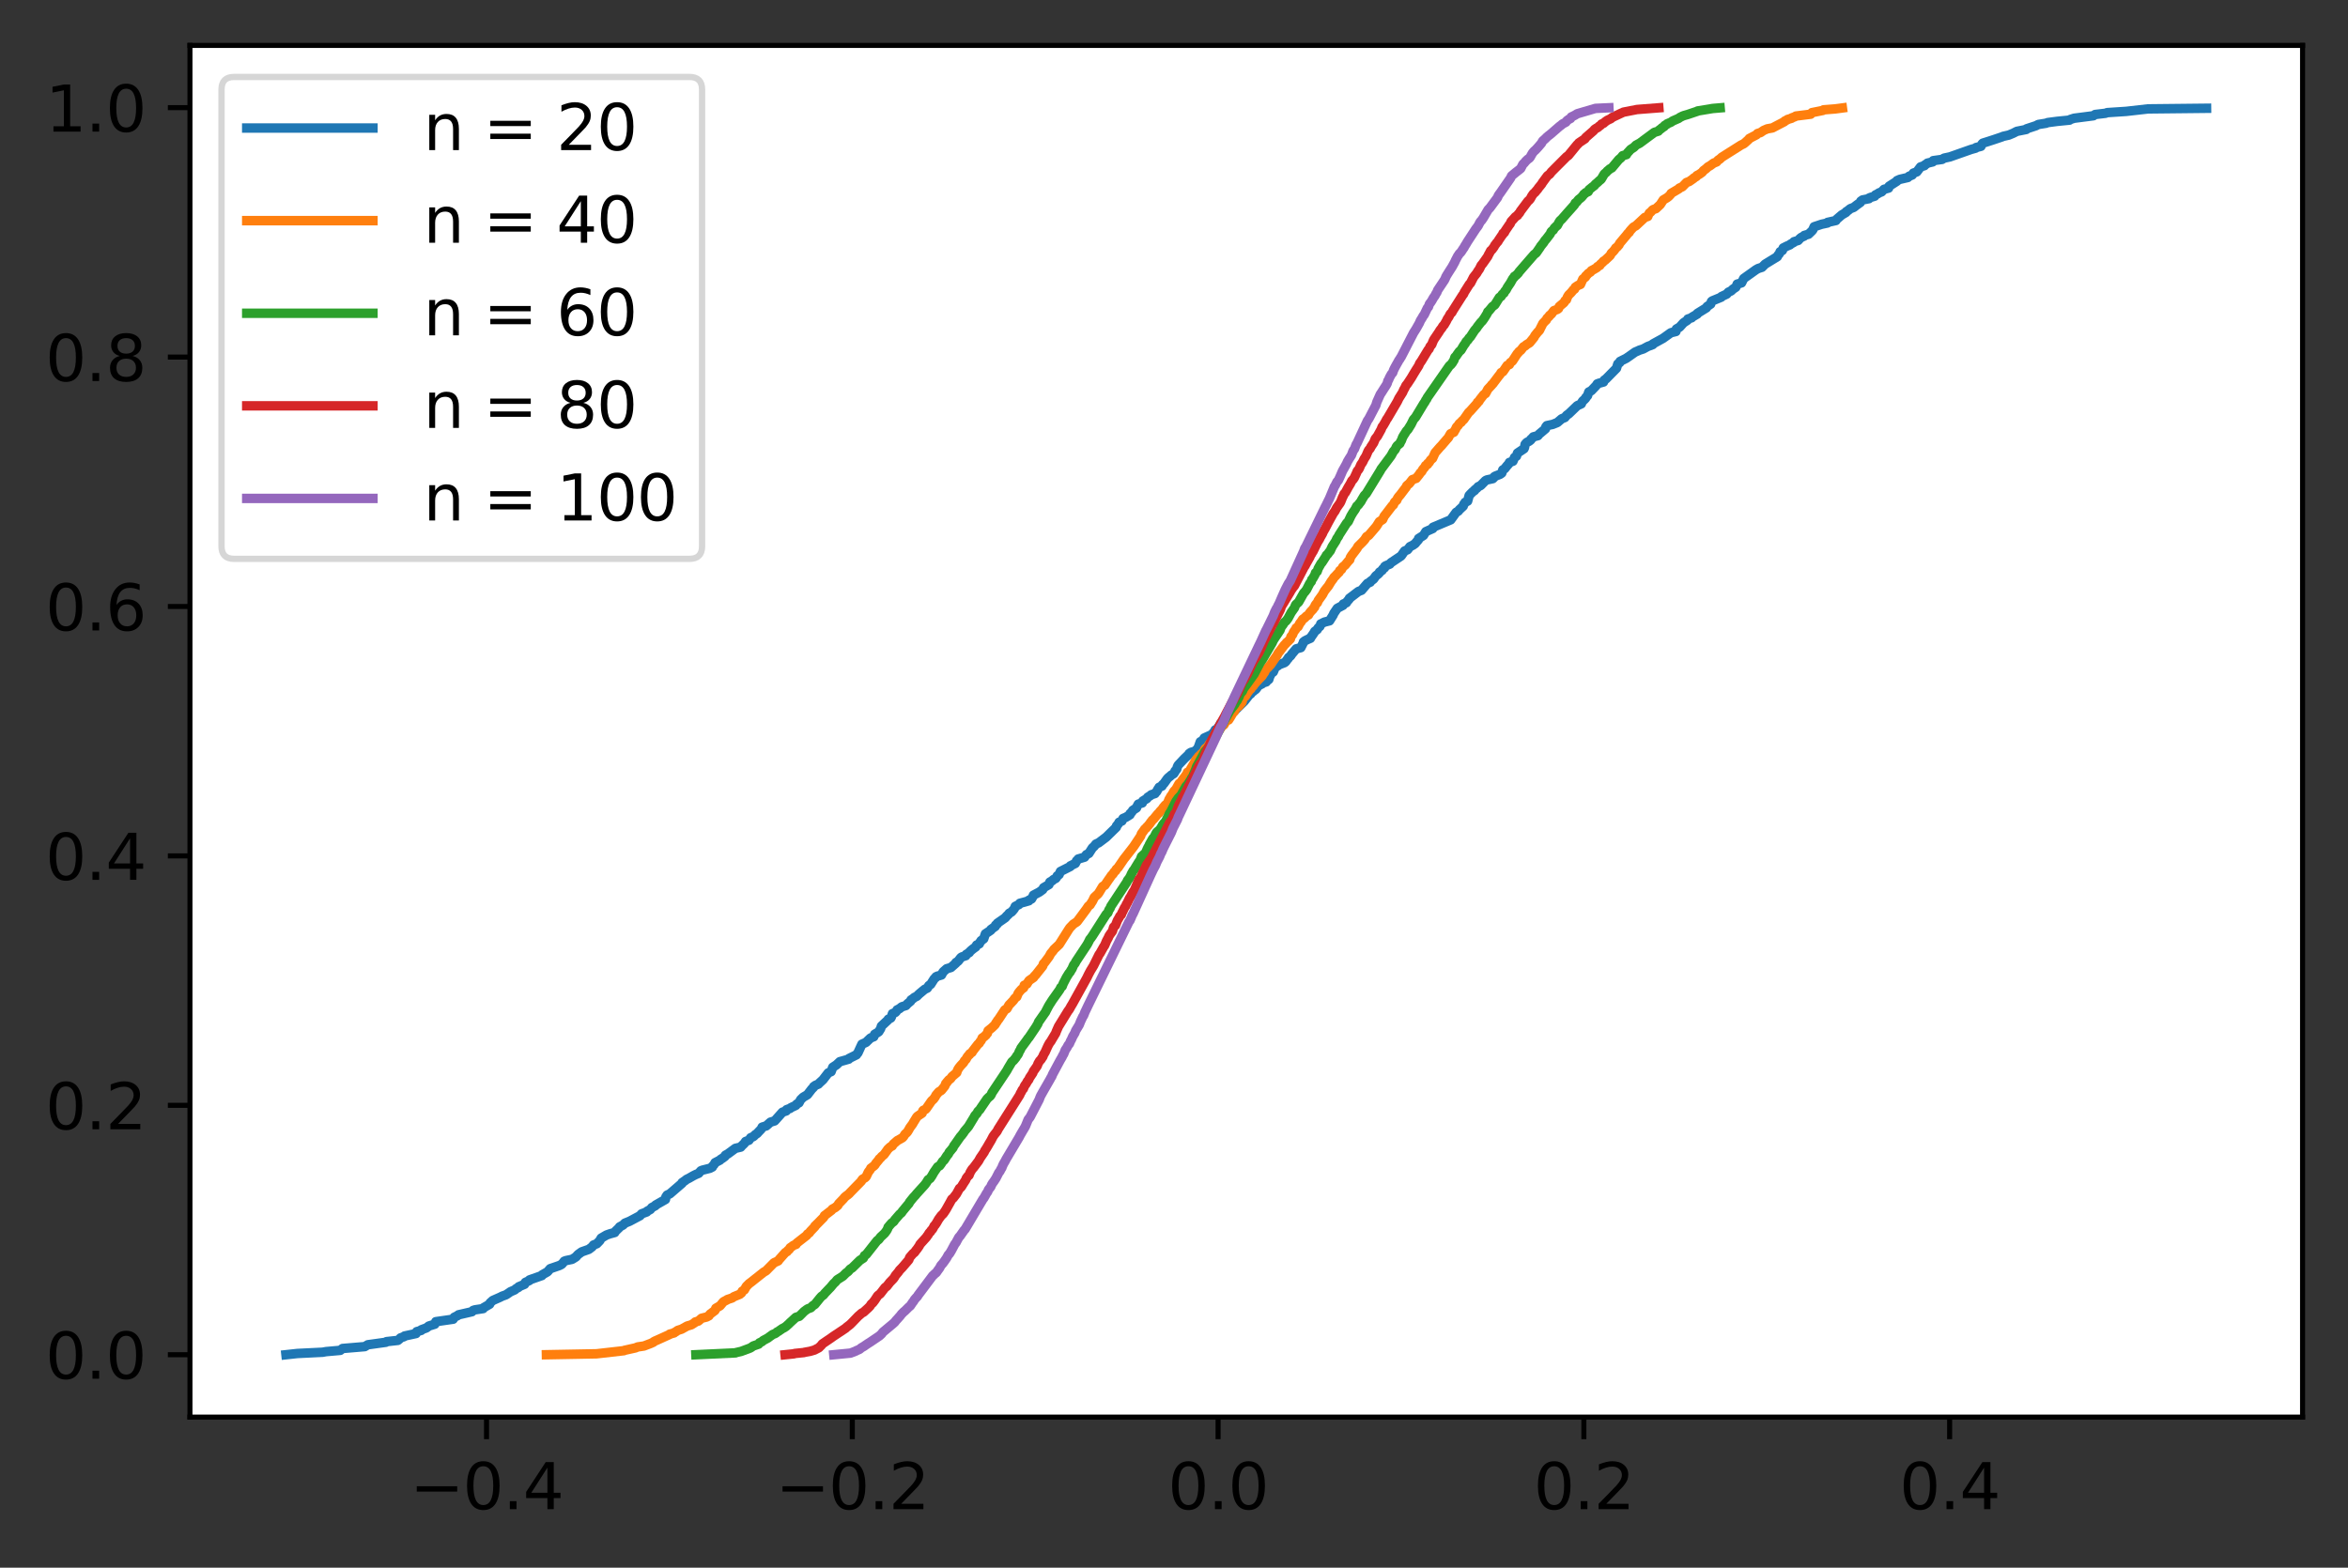 <?xml version="1.0" encoding="utf-8" standalone="no"?>
<!DOCTYPE svg PUBLIC "-//W3C//DTD SVG 1.1//EN"
  "http://www.w3.org/Graphics/SVG/1.1/DTD/svg11.dtd">
<svg xmlns:xlink="http://www.w3.org/1999/xlink" width="372.103pt" height="248.518pt" viewBox="0 0 372.103 248.518" xmlns="http://www.w3.org/2000/svg" version="1.1">
 <rect x="0" y="0" width="372.103" height="248.518" fill="#333333" stroke="none"/>
 <defs>
  <style type="text/css">*{stroke-linejoin: round; stroke-linecap: butt}</style>
 </defs>
 <g id="figure_1">
  <g id="patch_1">
   <path d="M 0 248.518 
L 372.103 248.518 
L 372.103 0 
L 0 0 
L 0 248.518 
z
" style="fill: none"/>
  </g>
  <g id="axes_1">
   <g id="patch_2">
    <path d="M 30.103 224.64 
L 364.903 224.64 
L 364.903 7.2 
L 30.103 7.2 
z
" style="fill: #ffffff"/>
   </g>
   <g id="matplotlib.axis_1">
    <g id="xtick_1">
     <g id="line2d_1">
      <defs>
       <path id="m8b990cc818" d="M 0 0 
L 0 3.5 
" style="stroke: #000000; stroke-width: 0.8"/>
      </defs>
      <g>
       <use xlink:href="#m8b990cc818" x="77.104" y="224.64" style="stroke: #000000; stroke-width: 0.8"/>
      </g>
     </g>
     <g id="text_1">
      <!-- −0.4 -->
      <g transform="translate(64.962 239.238)scale(0.1 -0.1)">
       <defs>
        <path id="DejaVuSans-2212" d="M 678 2272 
L 4684 2272 
L 4684 1741 
L 678 1741 
L 678 2272 
z
" transform="scale(0.016)"/>
        <path id="DejaVuSans-30" d="M 2034 4250 
Q 1547 4250 1301 3770 
Q 1056 3291 1056 2328 
Q 1056 1369 1301 889 
Q 1547 409 2034 409 
Q 2525 409 2770 889 
Q 3016 1369 3016 2328 
Q 3016 3291 2770 3770 
Q 2525 4250 2034 4250 
z
M 2034 4750 
Q 2819 4750 3233 4129 
Q 3647 3509 3647 2328 
Q 3647 1150 3233 529 
Q 2819 -91 2034 -91 
Q 1250 -91 836 529 
Q 422 1150 422 2328 
Q 422 3509 836 4129 
Q 1250 4750 2034 4750 
z
" transform="scale(0.016)"/>
        <path id="DejaVuSans-2e" d="M 684 794 
L 1344 794 
L 1344 0 
L 684 0 
L 684 794 
z
" transform="scale(0.016)"/>
        <path id="DejaVuSans-34" d="M 2419 4116 
L 825 1625 
L 2419 1625 
L 2419 4116 
z
M 2253 4666 
L 3047 4666 
L 3047 1625 
L 3713 1625 
L 3713 1100 
L 3047 1100 
L 3047 0 
L 2419 0 
L 2419 1100 
L 313 1100 
L 313 1709 
L 2253 4666 
z
" transform="scale(0.016)"/>
       </defs>
       <use xlink:href="#DejaVuSans-2212"/>
       <use xlink:href="#DejaVuSans-30" x="83.789"/>
       <use xlink:href="#DejaVuSans-2e" x="147.412"/>
       <use xlink:href="#DejaVuSans-34" x="179.199"/>
      </g>
     </g>
    </g>
    <g id="xtick_2">
     <g id="line2d_2">
      <g>
       <use xlink:href="#m8b990cc818" x="135.07" y="224.64" style="stroke: #000000; stroke-width: 0.8"/>
      </g>
     </g>
     <g id="text_2">
      <!-- −0.2 -->
      <g transform="translate(122.929 239.238)scale(0.1 -0.1)">
       <defs>
        <path id="DejaVuSans-32" d="M 1228 531 
L 3431 531 
L 3431 0 
L 469 0 
L 469 531 
Q 828 903 1448 1529 
Q 2069 2156 2228 2338 
Q 2531 2678 2651 2914 
Q 2772 3150 2772 3378 
Q 2772 3750 2511 3984 
Q 2250 4219 1831 4219 
Q 1534 4219 1204 4116 
Q 875 4013 500 3803 
L 500 4441 
Q 881 4594 1212 4672 
Q 1544 4750 1819 4750 
Q 2544 4750 2975 4387 
Q 3406 4025 3406 3419 
Q 3406 3131 3298 2873 
Q 3191 2616 2906 2266 
Q 2828 2175 2409 1742 
Q 1991 1309 1228 531 
z
" transform="scale(0.016)"/>
       </defs>
       <use xlink:href="#DejaVuSans-2212"/>
       <use xlink:href="#DejaVuSans-30" x="83.789"/>
       <use xlink:href="#DejaVuSans-2e" x="147.412"/>
       <use xlink:href="#DejaVuSans-32" x="179.199"/>
      </g>
     </g>
    </g>
    <g id="xtick_3">
     <g id="line2d_3">
      <g>
       <use xlink:href="#m8b990cc818" x="193.037" y="224.64" style="stroke: #000000; stroke-width: 0.8"/>
      </g>
     </g>
     <g id="text_3">
      <!-- 0.0 -->
      <g transform="translate(185.085 239.238)scale(0.1 -0.1)">
       <use xlink:href="#DejaVuSans-30"/>
       <use xlink:href="#DejaVuSans-2e" x="63.623"/>
       <use xlink:href="#DejaVuSans-30" x="95.41"/>
      </g>
     </g>
    </g>
    <g id="xtick_4">
     <g id="line2d_4">
      <g>
       <use xlink:href="#m8b990cc818" x="251.004" y="224.64" style="stroke: #000000; stroke-width: 0.8"/>
      </g>
     </g>
     <g id="text_4">
      <!-- 0.2 -->
      <g transform="translate(243.052 239.238)scale(0.1 -0.1)">
       <use xlink:href="#DejaVuSans-30"/>
       <use xlink:href="#DejaVuSans-2e" x="63.623"/>
       <use xlink:href="#DejaVuSans-32" x="95.41"/>
      </g>
     </g>
    </g>
    <g id="xtick_5">
     <g id="line2d_5">
      <g>
       <use xlink:href="#m8b990cc818" x="308.97" y="224.64" style="stroke: #000000; stroke-width: 0.8"/>
      </g>
     </g>
     <g id="text_5">
      <!-- 0.4 -->
      <g transform="translate(301.019 239.238)scale(0.1 -0.1)">
       <use xlink:href="#DejaVuSans-30"/>
       <use xlink:href="#DejaVuSans-2e" x="63.623"/>
       <use xlink:href="#DejaVuSans-34" x="95.41"/>
      </g>
     </g>
    </g>
   </g>
   <g id="matplotlib.axis_2">
    <g id="ytick_1">
     <g id="line2d_6">
      <defs>
       <path id="ma136f63106" d="M 0 0 
L -3.5 0 
" style="stroke: #000000; stroke-width: 0.8"/>
      </defs>
      <g>
       <use xlink:href="#ma136f63106" x="30.103" y="214.756" style="stroke: #000000; stroke-width: 0.8"/>
      </g>
     </g>
     <g id="text_6">
      <!-- 0.0 -->
      <g transform="translate(7.2 218.556)scale(0.1 -0.1)">
       <use xlink:href="#DejaVuSans-30"/>
       <use xlink:href="#DejaVuSans-2e" x="63.623"/>
       <use xlink:href="#DejaVuSans-30" x="95.41"/>
      </g>
     </g>
    </g>
    <g id="ytick_2">
     <g id="line2d_7">
      <g>
       <use xlink:href="#ma136f63106" x="30.103" y="175.218" style="stroke: #000000; stroke-width: 0.8"/>
      </g>
     </g>
     <g id="text_7">
      <!-- 0.2 -->
      <g transform="translate(7.2 179.017)scale(0.1 -0.1)">
       <use xlink:href="#DejaVuSans-30"/>
       <use xlink:href="#DejaVuSans-2e" x="63.623"/>
       <use xlink:href="#DejaVuSans-32" x="95.41"/>
      </g>
     </g>
    </g>
    <g id="ytick_3">
     <g id="line2d_8">
      <g>
       <use xlink:href="#ma136f63106" x="30.103" y="135.679" style="stroke: #000000; stroke-width: 0.8"/>
      </g>
     </g>
     <g id="text_8">
      <!-- 0.4 -->
      <g transform="translate(7.2 139.479)scale(0.1 -0.1)">
       <use xlink:href="#DejaVuSans-30"/>
       <use xlink:href="#DejaVuSans-2e" x="63.623"/>
       <use xlink:href="#DejaVuSans-34" x="95.41"/>
      </g>
     </g>
    </g>
    <g id="ytick_4">
     <g id="line2d_9">
      <g>
       <use xlink:href="#ma136f63106" x="30.103" y="96.141" style="stroke: #000000; stroke-width: 0.8"/>
      </g>
     </g>
     <g id="text_9">
      <!-- 0.6 -->
      <g transform="translate(7.2 99.94)scale(0.1 -0.1)">
       <defs>
        <path id="DejaVuSans-36" d="M 2113 2584 
Q 1688 2584 1439 2293 
Q 1191 2003 1191 1497 
Q 1191 994 1439 701 
Q 1688 409 2113 409 
Q 2538 409 2786 701 
Q 3034 994 3034 1497 
Q 3034 2003 2786 2293 
Q 2538 2584 2113 2584 
z
M 3366 4563 
L 3366 3988 
Q 3128 4100 2886 4159 
Q 2644 4219 2406 4219 
Q 1781 4219 1451 3797 
Q 1122 3375 1075 2522 
Q 1259 2794 1537 2939 
Q 1816 3084 2150 3084 
Q 2853 3084 3261 2657 
Q 3669 2231 3669 1497 
Q 3669 778 3244 343 
Q 2819 -91 2113 -91 
Q 1303 -91 875 529 
Q 447 1150 447 2328 
Q 447 3434 972 4092 
Q 1497 4750 2381 4750 
Q 2619 4750 2861 4703 
Q 3103 4656 3366 4563 
z
" transform="scale(0.016)"/>
       </defs>
       <use xlink:href="#DejaVuSans-30"/>
       <use xlink:href="#DejaVuSans-2e" x="63.623"/>
       <use xlink:href="#DejaVuSans-36" x="95.41"/>
      </g>
     </g>
    </g>
    <g id="ytick_5">
     <g id="line2d_10">
      <g>
       <use xlink:href="#ma136f63106" x="30.103" y="56.602" style="stroke: #000000; stroke-width: 0.8"/>
      </g>
     </g>
     <g id="text_10">
      <!-- 0.8 -->
      <g transform="translate(7.2 60.402)scale(0.1 -0.1)">
       <defs>
        <path id="DejaVuSans-38" d="M 2034 2216 
Q 1584 2216 1326 1975 
Q 1069 1734 1069 1313 
Q 1069 891 1326 650 
Q 1584 409 2034 409 
Q 2484 409 2743 651 
Q 3003 894 3003 1313 
Q 3003 1734 2745 1975 
Q 2488 2216 2034 2216 
z
M 1403 2484 
Q 997 2584 770 2862 
Q 544 3141 544 3541 
Q 544 4100 942 4425 
Q 1341 4750 2034 4750 
Q 2731 4750 3128 4425 
Q 3525 4100 3525 3541 
Q 3525 3141 3298 2862 
Q 3072 2584 2669 2484 
Q 3125 2378 3379 2068 
Q 3634 1759 3634 1313 
Q 3634 634 3220 271 
Q 2806 -91 2034 -91 
Q 1263 -91 848 271 
Q 434 634 434 1313 
Q 434 1759 690 2068 
Q 947 2378 1403 2484 
z
M 1172 3481 
Q 1172 3119 1398 2916 
Q 1625 2713 2034 2713 
Q 2441 2713 2670 2916 
Q 2900 3119 2900 3481 
Q 2900 3844 2670 4047 
Q 2441 4250 2034 4250 
Q 1625 4250 1398 4047 
Q 1172 3844 1172 3481 
z
" transform="scale(0.016)"/>
       </defs>
       <use xlink:href="#DejaVuSans-30"/>
       <use xlink:href="#DejaVuSans-2e" x="63.623"/>
       <use xlink:href="#DejaVuSans-38" x="95.41"/>
      </g>
     </g>
    </g>
    <g id="ytick_6">
     <g id="line2d_11">
      <g>
       <use xlink:href="#ma136f63106" x="30.103" y="17.064" style="stroke: #000000; stroke-width: 0.8"/>
      </g>
     </g>
     <g id="text_11">
      <!-- 1.0 -->
      <g transform="translate(7.2 20.863)scale(0.1 -0.1)">
       <defs>
        <path id="DejaVuSans-31" d="M 794 531 
L 1825 531 
L 1825 4091 
L 703 3866 
L 703 4441 
L 1819 4666 
L 2450 4666 
L 2450 531 
L 3481 531 
L 3481 0 
L 794 0 
L 794 531 
z
" transform="scale(0.016)"/>
       </defs>
       <use xlink:href="#DejaVuSans-31"/>
       <use xlink:href="#DejaVuSans-2e" x="63.623"/>
       <use xlink:href="#DejaVuSans-30" x="95.41"/>
      </g>
     </g>
    </g>
   </g>
   <g id="line2d_12">
    <path d="M 45.321 214.756 
L 47.12 214.559 
L 51.126 214.361 
L 51.671 214.262 
L 53.922 214.064 
L 54.284 213.768 
L 57.809 213.471 
L 58.295 213.175 
L 61.158 212.779 
L 61.246 212.681 
L 63.046 212.483 
L 63.294 212.285 
L 63.47 212.088 
L 64.04 211.89 
L 64.107 211.791 
L 65.935 211.396 
L 66.038 211.099 
L 66.751 210.901 
L 66.762 210.803 
L 67.569 210.506 
L 67.841 210.308 
L 67.955 210.209 
L 68.909 209.913 
L 69.064 209.518 
L 71.817 209.122 
L 71.973 208.826 
L 72.568 208.529 
L 72.657 208.43 
L 74.8 207.936 
L 74.964 207.738 
L 75.272 207.639 
L 76.569 207.442 
L 76.57 207.343 
L 77.596 206.75 
L 77.656 206.552 
L 78.091 206.157 
L 79.21 205.663 
L 79.604 205.465 
L 80.166 205.267 
L 80.616 204.971 
L 80.893 204.773 
L 81.58 204.476 
L 81.789 204.279 
L 82.172 204.081 
L 82.202 203.982 
L 83.132 203.587 
L 83.259 203.29 
L 83.897 202.994 
L 83.916 202.895 
L 85.884 202.203 
L 85.9 202.104 
L 86.767 201.61 
L 87.192 201.116 
L 88.632 200.621 
L 89.021 200.424 
L 89.274 200.127 
L 89.425 199.929 
L 89.701 199.831 
L 90.663 199.633 
L 91.295 199.238 
L 91.447 199.04 
L 91.645 198.842 
L 92.192 198.447 
L 93.314 198.051 
L 93.837 197.656 
L 94.064 197.359 
L 94.576 197.162 
L 95.055 196.667 
L 95.274 196.272 
L 96.12 195.778 
L 96.684 195.58 
L 97.422 195.382 
L 97.533 195.185 
L 98.149 194.592 
L 98.188 194.493 
L 98.736 194.196 
L 99.03 193.9 
L 99.764 193.603 
L 101.436 192.714 
L 101.59 192.516 
L 101.689 192.417 
L 102.497 192.121 
L 102.528 192.022 
L 103.071 191.725 
L 103.295 191.429 
L 103.86 191.132 
L 103.897 191.033 
L 105.458 190.144 
L 105.526 189.748 
L 105.72 189.452 
L 106.147 189.254 
L 108.093 187.574 
L 108.101 187.475 
L 108.677 187.079 
L 108.764 186.981 
L 109.175 186.783 
L 109.865 186.387 
L 110.26 186.19 
L 110.732 185.992 
L 110.981 185.696 
L 111.071 185.597 
L 111.315 185.498 
L 112.501 185.201 
L 112.888 185.004 
L 112.889 184.905 
L 113.167 184.608 
L 113.321 184.312 
L 114.085 183.916 
L 114.159 183.817 
L 114.475 183.62 
L 114.881 183.323 
L 114.966 183.126 
L 115.334 182.928 
L 116.543 182.038 
L 117.388 181.841 
L 117.554 181.643 
L 117.967 181.247 
L 118.161 180.951 
L 118.693 180.753 
L 118.964 180.358 
L 119.416 180.16 
L 119.703 179.864 
L 120.004 179.666 
L 120.173 179.468 
L 120.647 178.974 
L 120.784 178.677 
L 121.43 178.48 
L 122.102 177.887 
L 122.762 177.689 
L 122.947 177.491 
L 124.005 176.305 
L 124.598 176.107 
L 124.651 175.91 
L 125.204 175.712 
L 125.299 175.613 
L 126.131 175.218 
L 126.266 175.02 
L 126.621 174.822 
L 126.878 174.328 
L 127.288 173.933 
L 127.959 173.537 
L 128.64 172.648 
L 128.94 172.351 
L 128.948 172.252 
L 129.223 172.055 
L 129.694 171.857 
L 129.881 171.659 
L 130.419 171.165 
L 131.257 170.078 
L 131.713 169.88 
L 131.974 169.188 
L 132.574 168.793 
L 133.093 168.299 
L 134.505 167.903 
L 134.532 167.804 
L 135.729 167.211 
L 135.776 167.112 
L 135.956 166.915 
L 136.409 165.926 
L 136.595 165.531 
L 137.259 165.234 
L 137.446 165.037 
L 137.966 164.542 
L 138.471 164.345 
L 138.619 163.949 
L 138.962 163.752 
L 139.26 163.554 
L 139.564 163.06 
L 139.684 162.664 
L 140.744 161.676 
L 140.77 161.577 
L 141.176 161.379 
L 141.277 161.182 
L 141.432 160.687 
L 141.896 160.49 
L 142.086 160.292 
L 142.165 160.094 
L 142.55 159.897 
L 142.919 159.6 
L 143.564 159.402 
L 143.827 159.106 
L 144.309 158.711 
L 144.378 158.513 
L 144.676 158.315 
L 144.907 158.117 
L 145.314 157.92 
L 145.495 157.722 
L 145.712 157.524 
L 146.541 156.832 
L 146.961 156.635 
L 147.201 156.239 
L 147.492 156.042 
L 148.058 155.152 
L 148.293 154.954 
L 148.322 154.856 
L 148.509 154.757 
L 149.2 154.559 
L 149.464 154.065 
L 150.022 153.571 
L 150.701 153.373 
L 151.485 152.681 
L 151.496 152.582 
L 151.827 152.384 
L 152.282 151.791 
L 152.454 151.692 
L 153.06 151.495 
L 153.122 151.297 
L 153.617 151.001 
L 153.653 150.902 
L 153.967 150.605 
L 154.344 150.309 
L 154.633 150.111 
L 154.773 149.814 
L 155.204 149.617 
L 155.265 149.419 
L 155.444 149.221 
L 155.471 149.122 
L 155.894 148.826 
L 156.161 148.035 
L 156.756 147.64 
L 157.037 147.442 
L 157.042 147.343 
L 157.734 146.849 
L 157.783 146.651 
L 158.057 146.454 
L 158.059 146.355 
L 159.336 145.465 
L 159.48 145.267 
L 159.891 144.872 
L 159.933 144.773 
L 160.299 144.576 
L 160.644 144.18 
L 160.783 143.982 
L 160.892 143.686 
L 161.484 143.389 
L 161.625 143.192 
L 162.376 142.994 
L 163.052 142.796 
L 163.065 142.697 
L 163.475 142.5 
L 163.753 142.006 
L 163.779 141.907 
L 164.713 141.412 
L 165.249 141.017 
L 165.385 140.721 
L 166.232 140.226 
L 166.376 139.831 
L 166.739 139.633 
L 166.941 139.436 
L 167.319 139.238 
L 167.465 139.04 
L 167.55 138.842 
L 167.84 138.645 
L 168.053 138.151 
L 169.617 137.36 
L 169.624 137.261 
L 170.422 136.866 
L 170.563 136.569 
L 170.601 136.47 
L 170.816 136.272 
L 170.872 136.174 
L 171.883 135.877 
L 172.168 135.482 
L 172.56 135.284 
L 173.129 134.394 
L 173.364 134.197 
L 173.682 133.801 
L 174.115 133.604 
L 175.294 132.714 
L 176.911 131.132 
L 176.94 130.935 
L 177.199 130.638 
L 177.354 130.342 
L 177.801 130.144 
L 177.977 129.749 
L 178.44 129.551 
L 179.076 129.156 
L 179.103 128.958 
L 179.346 128.76 
L 179.512 128.464 
L 180.113 128.068 
L 180.182 127.871 
L 180.392 127.475 
L 181.028 127.277 
L 181.115 126.981 
L 181.76 126.586 
L 181.879 126.388 
L 182.351 126.091 
L 182.438 125.992 
L 183.043 125.795 
L 183.085 125.696 
L 183.297 125.498 
L 183.504 125.103 
L 183.648 124.905 
L 183.693 124.806 
L 184.148 124.609 
L 184.213 124.411 
L 184.445 124.213 
L 185.008 123.422 
L 185.212 123.225 
L 185.477 123.027 
L 185.551 122.928 
L 186.013 122.632 
L 186.208 122.335 
L 186.21 122.236 
L 186.485 121.94 
L 186.559 121.643 
L 186.682 121.347 
L 186.852 121.149 
L 187.694 120.259 
L 188.427 119.567 
L 188.442 119.469 
L 188.721 119.271 
L 189.467 119.073 
L 189.472 118.974 
L 189.728 118.777 
L 189.944 118.381 
L 190.219 117.591 
L 190.616 117.393 
L 190.831 116.997 
L 192.139 116.404 
L 192.226 116.207 
L 192.513 115.91 
L 192.575 115.712 
L 192.966 115.515 
L 193.117 115.218 
L 193.353 114.922 
L 193.407 114.724 
L 193.65 114.526 
L 193.769 114.329 
L 194.051 114.131 
L 194.056 114.032 
L 194.417 113.834 
L 194.441 113.735 
L 194.733 113.538 
L 194.972 113.142 
L 195.303 112.945 
L 195.68 112.648 
L 197.184 111.165 
L 197.958 110.177 
L 198.224 109.979 
L 198.281 109.782 
L 198.635 109.584 
L 198.697 109.485 
L 199.009 109.287 
L 199.445 108.694 
L 200.022 108.398 
L 200.022 108.299 
L 200.666 108.101 
L 200.699 108.002 
L 201.08 107.706 
L 201.19 107.31 
L 201.489 106.717 
L 201.786 106.52 
L 202.034 105.927 
L 202.15 105.729 
L 202.534 105.531 
L 202.546 105.432 
L 203.585 105.037 
L 203.807 104.839 
L 203.922 104.642 
L 204.182 104.345 
L 204.191 104.246 
L 204.556 103.95 
L 204.666 103.752 
L 205.412 102.862 
L 206.153 102.665 
L 206.554 101.874 
L 206.558 101.775 
L 206.813 101.577 
L 207.205 101.38 
L 207.671 101.182 
L 207.675 101.083 
L 207.847 100.885 
L 208.254 100.292 
L 208.355 100.095 
L 208.756 99.798 
L 208.861 99.6 
L 208.928 99.502 
L 209.171 99.304 
L 209.303 99.007 
L 209.303 98.909 
L 209.907 98.612 
L 210.7 98.414 
L 211.258 97.525 
L 211.387 97.228 
L 211.723 96.734 
L 211.86 96.536 
L 211.924 96.437 
L 212.845 95.943 
L 212.888 95.745 
L 213.371 95.548 
L 213.485 95.35 
L 213.83 94.955 
L 213.843 94.856 
L 214.493 94.362 
L 215.267 93.769 
L 215.769 93.571 
L 216.705 92.484 
L 217.156 92.286 
L 217.156 92.187 
L 217.684 91.792 
L 218.032 91.297 
L 218.414 91.001 
L 218.605 90.803 
L 218.612 90.704 
L 219.04 90.408 
L 219.13 90.21 
L 219.419 90.012 
L 219.437 89.815 
L 219.557 89.716 
L 220.264 89.419 
L 220.406 89.222 
L 222.042 88.134 
L 222.594 87.344 
L 223.067 87.146 
L 223.452 86.652 
L 223.855 86.454 
L 224.292 86.157 
L 224.433 85.96 
L 224.787 85.564 
L 224.815 85.367 
L 225.592 84.872 
L 225.957 84.279 
L 226.614 83.983 
L 227.063 83.785 
L 227.091 83.587 
L 229.907 82.401 
L 230.767 81.215 
L 231.11 81.017 
L 231.257 80.82 
L 231.89 80.227 
L 231.978 79.93 
L 232.162 79.732 
L 232.181 79.634 
L 232.586 79.436 
L 232.826 78.546 
L 233.001 78.349 
L 233.395 77.953 
L 233.688 77.755 
L 233.715 77.657 
L 234.083 77.36 
L 234.244 77.162 
L 234.65 76.965 
L 235.43 76.174 
L 235.659 76.075 
L 236.574 75.877 
L 236.777 75.68 
L 236.802 75.581 
L 236.958 75.482 
L 237.73 75.185 
L 238 74.988 
L 238.153 74.494 
L 238.464 74.296 
L 238.771 73.9 
L 239.205 73.406 
L 239.206 73.307 
L 239.77 73.11 
L 240.018 72.517 
L 240.318 72.319 
L 240.485 71.825 
L 241.517 71.133 
L 241.602 70.935 
L 241.691 70.441 
L 241.945 70.144 
L 242.327 69.947 
L 242.577 69.749 
L 242.6 69.65 
L 242.831 69.452 
L 242.99 69.255 
L 243.733 69.057 
L 243.875 68.859 
L 244.926 67.97 
L 244.979 67.673 
L 245.135 67.475 
L 246.059 67.278 
L 246.799 66.981 
L 247.491 66.388 
L 247.988 66.19 
L 248.233 65.894 
L 248.332 65.795 
L 248.616 65.597 
L 248.926 65.301 
L 249.954 64.312 
L 250.602 64.016 
L 250.682 63.818 
L 250.776 63.62 
L 251.1 63.324 
L 251.289 63.126 
L 251.309 63.027 
L 251.584 62.731 
L 251.786 62.138 
L 252.178 61.94 
L 252.932 61.149 
L 253.082 60.952 
L 253.128 60.853 
L 253.396 60.754 
L 254.123 60.556 
L 254.241 60.26 
L 254.519 60.062 
L 256.173 58.382 
L 256.387 57.69 
L 256.681 57.492 
L 256.739 57.294 
L 257.723 56.8 
L 258.292 56.405 
L 259.131 55.812 
L 259.593 55.614 
L 259.796 55.515 
L 260.41 55.317 
L 261.135 54.922 
L 261.925 54.625 
L 261.933 54.527 
L 263.551 53.637 
L 264.793 52.747 
L 265.595 52.55 
L 265.668 52.154 
L 266.179 51.858 
L 266.806 51.166 
L 267.411 50.77 
L 267.487 50.573 
L 268.09 50.375 
L 268.147 50.276 
L 268.984 49.782 
L 268.992 49.683 
L 270.43 48.794 
L 270.532 48.596 
L 271.107 48.2 
L 271.222 47.805 
L 271.332 47.706 
L 272.773 47.113 
L 272.811 47.014 
L 273.646 46.619 
L 273.896 46.322 
L 274.329 46.125 
L 274.642 45.828 
L 275.085 45.532 
L 275.274 45.136 
L 275.301 45.037 
L 275.993 44.84 
L 276.338 44.148 
L 276.754 43.851 
L 278.275 42.764 
L 278.628 42.566 
L 279.237 42.369 
L 279.727 41.874 
L 281.664 40.688 
L 281.748 40.49 
L 282.001 40.194 
L 282.111 39.897 
L 282.47 39.7 
L 282.603 39.304 
L 283.191 39.008 
L 283.671 38.81 
L 283.746 38.711 
L 284.281 38.415 
L 284.303 38.316 
L 284.97 38.118 
L 285.234 37.822 
L 285.472 37.624 
L 285.922 37.426 
L 285.933 37.327 
L 286.605 37.13 
L 287.122 36.635 
L 287.29 36.438 
L 287.498 35.944 
L 288.69 35.548 
L 289.611 35.35 
L 289.628 35.252 
L 290.955 34.955 
L 291.077 34.757 
L 291.883 34.065 
L 292.555 33.67 
L 292.568 33.571 
L 292.876 33.373 
L 293.237 33.077 
L 293.766 32.879 
L 294.273 32.484 
L 294.827 32.088 
L 294.893 31.891 
L 295.172 31.693 
L 296.189 31.495 
L 296.199 31.397 
L 296.435 31.298 
L 297.098 31.1 
L 297.208 30.902 
L 297.608 30.705 
L 297.713 30.606 
L 298.199 30.408 
L 298.571 30.013 
L 299.3 29.815 
L 299.379 29.518 
L 300.613 28.728 
L 300.63 28.629 
L 301.08 28.431 
L 302.354 28.135 
L 302.55 27.937 
L 303.041 27.739 
L 303.174 27.542 
L 303.22 27.443 
L 303.768 27.245 
L 304.367 26.454 
L 304.987 26.257 
L 305.026 26.158 
L 305.348 25.96 
L 305.45 25.861 
L 306.289 25.663 
L 306.365 25.466 
L 307.775 25.268 
L 308.085 25.07 
L 309.01 24.873 
L 312.373 23.687 
L 313.085 23.489 
L 313.155 23.39 
L 313.938 23.192 
L 314.049 22.896 
L 314.217 22.698 
L 315.155 22.402 
L 316.064 22.105 
L 317.234 21.71 
L 317.464 21.611 
L 318.344 21.413 
L 319.052 21.117 
L 319.629 20.82 
L 321.118 20.523 
L 321.149 20.425 
L 322.65 19.93 
L 323.021 19.733 
L 324.259 19.535 
L 324.491 19.436 
L 326.004 19.238 
L 327.977 19.041 
L 328.078 18.942 
L 328.701 18.744 
L 331.761 18.349 
L 332.023 18.151 
L 333.695 17.953 
L 333.921 17.855 
L 336.943 17.657 
L 340.42 17.262 
L 349.685 17.163 
L 349.685 17.163 
" clip-path="url(#p49c4d95551)" style="fill: none; stroke: #1f77b4; stroke-width: 1.5; stroke-linecap: square"/>
   </g>
   <g id="line2d_13">
    <path d="M 86.596 214.756 
L 94.53 214.608 
L 98.882 214.114 
L 98.941 214.064 
L 100.708 213.669 
L 101.058 213.521 
L 102.048 213.373 
L 103.092 212.977 
L 103.532 212.779 
L 103.542 212.73 
L 103.81 212.582 
L 104.155 212.433 
L 106.119 211.544 
L 106.124 211.494 
L 106.835 211.297 
L 106.847 211.247 
L 107.127 211.099 
L 107.395 210.901 
L 108.01 210.704 
L 108.896 210.209 
L 109.564 210.012 
L 110.111 209.666 
L 110.172 209.567 
L 110.678 209.419 
L 111.187 208.974 
L 111.987 208.776 
L 112.353 208.578 
L 112.512 208.331 
L 113.304 207.738 
L 113.438 207.392 
L 114.116 206.997 
L 114.653 206.354 
L 115.225 206.058 
L 115.266 206.008 
L 116.019 205.761 
L 116.291 205.564 
L 117.257 205.168 
L 117.277 205.119 
L 117.501 204.971 
L 117.633 204.674 
L 117.965 204.476 
L 118.272 203.933 
L 118.715 203.488 
L 118.984 203.29 
L 121.043 201.659 
L 121.39 201.462 
L 122.663 200.177 
L 123.329 199.88 
L 123.461 199.682 
L 124.16 198.892 
L 124.341 198.694 
L 124.467 198.546 
L 124.741 198.397 
L 124.83 198.249 
L 125.079 198.051 
L 125.213 197.804 
L 125.502 197.607 
L 125.759 197.409 
L 126.163 197.261 
L 126.267 197.063 
L 127.854 195.827 
L 127.963 195.63 
L 128.265 195.432 
L 128.394 195.234 
L 129.143 194.443 
L 129.151 194.345 
L 129.391 194.147 
L 129.403 194.097 
L 129.577 193.949 
L 130.106 193.406 
L 130.548 192.961 
L 130.656 192.714 
L 131.817 191.824 
L 131.903 191.676 
L 132.359 191.429 
L 132.78 191.083 
L 132.9 190.836 
L 133.662 190.045 
L 133.86 189.798 
L 134.09 189.6 
L 134.364 189.402 
L 134.595 189.205 
L 134.72 189.056 
L 136.509 187.228 
L 136.539 187.129 
L 136.683 186.981 
L 136.687 186.931 
L 137.112 186.684 
L 137.289 186.486 
L 137.613 185.794 
L 137.919 185.399 
L 137.995 185.201 
L 138.519 184.806 
L 138.7 184.608 
L 138.77 184.46 
L 139.265 183.867 
L 139.342 183.719 
L 139.593 183.521 
L 139.679 183.373 
L 140.097 183.027 
L 140.564 182.384 
L 140.693 182.187 
L 141.056 181.841 
L 141.408 181.643 
L 141.537 181.396 
L 142.22 180.803 
L 142.67 180.556 
L 143.019 180.358 
L 143.194 180.16 
L 143.448 179.765 
L 143.636 179.617 
L 143.816 179.419 
L 144.027 179.073 
L 144.187 178.776 
L 144.624 178.183 
L 144.761 177.936 
L 145.278 177.096 
L 145.419 176.948 
L 146.142 176.453 
L 146.237 176.107 
L 146.321 176.009 
L 146.671 175.86 
L 146.808 175.712 
L 147.423 174.822 
L 147.521 174.674 
L 147.677 174.477 
L 147.793 174.378 
L 147.951 174.229 
L 148.234 173.834 
L 148.311 173.636 
L 148.773 173.093 
L 149.185 172.846 
L 149.582 172.351 
L 149.737 172.154 
L 149.881 171.758 
L 150.056 171.61 
L 150.086 171.511 
L 150.234 171.363 
L 150.334 171.215 
L 150.618 171.017 
L 150.736 170.869 
L 150.866 170.671 
L 151.622 170.028 
L 151.718 169.732 
L 151.835 169.485 
L 152 169.238 
L 152.238 168.941 
L 152.703 168.447 
L 152.861 168.15 
L 153.116 167.903 
L 153.224 167.656 
L 153.441 167.36 
L 153.664 167.162 
L 153.675 167.063 
L 154.048 166.816 
L 154.153 166.618 
L 154.992 165.531 
L 155.183 165.383 
L 155.316 165.136 
L 155.496 164.938 
L 155.654 164.542 
L 155.974 164.345 
L 155.992 164.295 
L 156.244 164.098 
L 156.323 163.949 
L 156.479 163.801 
L 156.588 163.406 
L 157.145 162.961 
L 157.562 162.566 
L 157.743 162.368 
L 157.825 162.17 
L 157.993 161.972 
L 158.052 161.824 
L 158.262 161.577 
L 159.238 160.094 
L 159.579 159.897 
L 159.917 159.304 
L 160.116 159.106 
L 160.628 158.562 
L 160.748 158.365 
L 160.87 158.216 
L 161.134 158.019 
L 161.354 157.475 
L 161.579 157.178 
L 161.884 156.832 
L 162.227 156.585 
L 162.317 156.19 
L 162.736 155.992 
L 162.951 155.646 
L 163.077 155.449 
L 163.796 154.954 
L 163.911 154.757 
L 164.123 154.559 
L 165.258 153.126 
L 165.36 152.78 
L 165.56 152.582 
L 166.255 151.643 
L 166.524 151.149 
L 166.736 150.902 
L 166.864 150.753 
L 167.025 150.506 
L 167.864 149.716 
L 169.363 147.343 
L 169.529 147.096 
L 170.094 146.503 
L 170.694 146.108 
L 172.161 144.131 
L 172.494 143.636 
L 172.761 143.439 
L 172.906 143.192 
L 173.132 142.846 
L 173.254 142.599 
L 173.415 142.253 
L 174.013 141.709 
L 174.158 141.511 
L 174.751 140.523 
L 175.093 140.325 
L 175.727 139.386 
L 175.874 139.188 
L 176.136 138.793 
L 176.383 138.546 
L 176.561 138.249 
L 176.825 138.002 
L 176.904 137.805 
L 177.174 137.557 
L 178.152 136.124 
L 178.236 136.025 
L 179.621 134.246 
L 179.758 134.048 
L 180.775 132.516 
L 180.886 132.17 
L 181.079 131.923 
L 181.323 131.577 
L 181.41 131.429 
L 181.673 131.231 
L 181.712 131.132 
L 181.92 130.935 
L 182.244 130.539 
L 182.323 130.391 
L 182.497 130.193 
L 182.625 129.996 
L 182.814 129.847 
L 183.501 129.007 
L 183.698 128.859 
L 183.763 128.711 
L 184.227 128.216 
L 184.339 128.019 
L 184.676 127.623 
L 185.004 127.376 
L 185.283 126.684 
L 185.413 126.487 
L 185.538 126.24 
L 185.762 125.943 
L 186.039 125.449 
L 186.365 125.103 
L 186.861 124.213 
L 187.2 123.966 
L 187.323 123.719 
L 187.493 123.521 
L 187.548 123.422 
L 187.709 123.225 
L 188.124 122.632 
L 188.18 122.434 
L 188.474 122.286 
L 188.613 122.039 
L 189.664 120.259 
L 189.859 120.111 
L 189.916 119.963 
L 190.195 119.716 
L 190.37 119.518 
L 190.64 119.32 
L 190.801 119.073 
L 190.953 118.727 
L 191.109 118.579 
L 191.427 118.431 
L 191.549 118.085 
L 191.848 117.689 
L 192.425 116.948 
L 192.542 116.701 
L 192.613 116.553 
L 192.886 116.355 
L 193.062 115.861 
L 193.29 115.663 
L 193.615 115.169 
L 193.985 114.872 
L 194.114 114.625 
L 194.268 114.378 
L 194.311 114.279 
L 194.7 114.131 
L 194.954 113.735 
L 195.358 113.044 
L 195.599 112.796 
L 195.852 112.302 
L 195.87 112.203 
L 196.269 112.006 
L 196.83 111.314 
L 196.916 110.918 
L 196.981 110.77 
L 197.104 110.572 
L 197.365 110.375 
L 197.679 109.831 
L 197.804 109.683 
L 197.97 109.436 
L 198.242 109.189 
L 198.27 109.09 
L 198.397 108.941 
L 198.398 108.892 
L 198.604 108.744 
L 198.615 108.645 
L 198.773 108.497 
L 198.921 108.299 
L 199.558 107.607 
L 200.01 107.162 
L 200.148 106.915 
L 200.395 106.569 
L 200.591 106.124 
L 200.89 105.877 
L 201.197 105.531 
L 201.348 105.383 
L 201.62 104.988 
L 201.746 104.79 
L 201.888 104.592 
L 202.022 104.395 
L 202.198 104.147 
L 202.377 103.9 
L 202.5 103.653 
L 202.663 103.406 
L 202.787 103.258 
L 203.525 102.269 
L 203.866 101.923 
L 203.873 101.874 
L 204.12 101.676 
L 204.501 101.281 
L 204.579 100.935 
L 204.852 100.589 
L 204.984 100.243 
L 205.173 99.946 
L 205.284 99.848 
L 205.384 99.65 
L 205.402 99.551 
L 205.715 99.353 
L 205.993 98.81 
L 206.162 98.612 
L 206.451 98.167 
L 206.742 97.97 
L 207.036 97.673 
L 207.374 97.475 
L 207.472 97.278 
L 207.615 97.08 
L 207.83 96.833 
L 208.079 96.586 
L 208.157 96.437 
L 208.338 96.24 
L 208.4 95.993 
L 208.507 95.844 
L 208.611 95.696 
L 208.775 95.548 
L 208.911 95.202 
L 209.515 94.362 
L 209.642 94.164 
L 209.738 93.966 
L 209.908 93.67 
L 210.293 93.175 
L 210.503 92.928 
L 210.951 92.187 
L 211.286 91.742 
L 211.39 91.545 
L 211.651 91.297 
L 211.779 91.149 
L 212.011 90.902 
L 212.224 90.704 
L 212.32 90.457 
L 212.605 90.26 
L 212.811 89.864 
L 213.189 89.568 
L 213.264 89.469 
L 213.419 89.271 
L 213.663 88.975 
L 213.905 88.727 
L 213.996 88.381 
L 214.215 88.035 
L 215.08 86.899 
L 215.189 86.652 
L 215.892 85.96 
L 216.256 85.564 
L 216.574 85.07 
L 216.904 84.872 
L 218.049 83.538 
L 218.194 83.34 
L 218.594 82.698 
L 219.121 82.352 
L 219.368 81.808 
L 219.496 81.66 
L 220.629 80.177 
L 220.819 80.029 
L 220.899 79.831 
L 221.026 79.584 
L 221.364 79.288 
L 221.477 78.991 
L 221.65 78.744 
L 221.911 78.447 
L 222.656 77.459 
L 222.854 77.212 
L 222.924 77.014 
L 223.144 76.816 
L 223.335 76.668 
L 223.838 76.026 
L 224.435 75.828 
L 224.543 75.68 
L 224.945 75.185 
L 225.049 74.988 
L 225.319 74.741 
L 225.46 74.444 
L 225.8 74.049 
L 225.924 73.802 
L 226.25 73.604 
L 226.269 73.456 
L 226.483 73.307 
L 226.721 72.912 
L 227.026 72.665 
L 227.426 71.775 
L 228.242 70.836 
L 228.397 70.688 
L 229.285 69.65 
L 229.549 69.354 
L 229.647 69.156 
L 229.871 68.76 
L 230.407 68.513 
L 230.528 68.266 
L 230.66 68.069 
L 230.811 67.723 
L 231.059 67.475 
L 231.285 67.129 
L 231.571 66.932 
L 231.653 66.784 
L 231.98 66.487 
L 232.737 65.4 
L 233.002 65.153 
L 234.148 63.868 
L 234.153 63.769 
L 234.375 63.62 
L 234.508 63.373 
L 235.165 62.533 
L 235.423 62.385 
L 235.792 61.693 
L 236.394 61.05 
L 236.397 61.001 
L 236.578 60.853 
L 236.684 60.704 
L 237.541 59.568 
L 237.748 59.321 
L 237.88 59.074 
L 238.169 58.925 
L 238.35 58.678 
L 238.85 57.937 
L 239.21 57.789 
L 239.344 57.492 
L 239.68 57.245 
L 240.453 56.059 
L 240.62 55.91 
L 240.702 55.762 
L 241.021 55.515 
L 241.443 54.971 
L 241.734 54.823 
L 241.859 54.675 
L 242.428 54.329 
L 242.541 54.181 
L 243.102 53.489 
L 243.257 53.192 
L 243.651 52.698 
L 243.977 52.352 
L 244.091 52.105 
L 244.44 51.413 
L 244.511 51.265 
L 244.851 50.919 
L 244.882 50.869 
L 245.059 50.721 
L 245.16 50.474 
L 245.522 50.128 
L 245.549 50.029 
L 245.856 49.782 
L 246.263 49.238 
L 246.818 49.041 
L 247 48.892 
L 247.107 48.596 
L 247.879 47.953 
L 248.033 47.657 
L 248.249 47.509 
L 248.386 47.113 
L 248.594 46.767 
L 248.948 46.421 
L 249.244 46.075 
L 249.301 45.976 
L 249.533 45.828 
L 249.647 45.532 
L 250.095 45.235 
L 250.468 45.087 
L 250.839 44.247 
L 251.269 43.901 
L 251.298 43.752 
L 251.522 43.555 
L 251.681 43.357 
L 252.069 43.11 
L 252.193 42.912 
L 252.576 42.714 
L 253.075 42.418 
L 253.166 42.27 
L 253.541 42.072 
L 253.599 41.924 
L 254.044 41.528 
L 254.087 41.429 
L 254.395 41.232 
L 255.186 40.49 
L 255.352 40.144 
L 255.624 39.897 
L 255.876 39.601 
L 256.062 39.304 
L 256.292 39.156 
L 256.401 39.008 
L 256.584 38.81 
L 256.654 38.612 
L 256.775 38.464 
L 257.523 37.574 
L 257.774 37.278 
L 257.999 36.981 
L 258.192 36.833 
L 258.251 36.685 
L 258.461 36.438 
L 258.873 35.993 
L 259.245 35.795 
L 260.676 34.461 
L 261.138 34.313 
L 261.234 34.065 
L 261.388 33.769 
L 261.593 33.621 
L 261.859 33.324 
L 261.977 33.225 
L 262.421 33.077 
L 263.11 32.434 
L 263.594 31.693 
L 264.18 31.347 
L 264.439 31.149 
L 264.768 30.803 
L 264.832 30.655 
L 265.753 30.112 
L 266.078 29.914 
L 266.138 29.815 
L 266.603 29.617 
L 267.276 28.925 
L 267.694 28.777 
L 268.401 28.283 
L 268.406 28.233 
L 268.827 27.986 
L 268.906 27.838 
L 269.287 27.64 
L 269.773 27.294 
L 269.951 27.047 
L 270.36 26.751 
L 270.67 26.454 
L 271.03 26.257 
L 271.565 25.861 
L 272.055 25.663 
L 272.297 25.367 
L 272.568 25.219 
L 272.653 25.12 
L 272.869 24.922 
L 275.916 22.995 
L 276.329 22.797 
L 276.578 22.599 
L 277.121 22.105 
L 277.225 21.957 
L 278.361 21.364 
L 278.52 21.166 
L 279 21.018 
L 279.498 20.672 
L 280.074 20.425 
L 280.897 20.276 
L 281.171 20.128 
L 282.781 19.288 
L 282.834 19.189 
L 283.249 18.991 
L 283.273 18.942 
L 283.933 18.744 
L 283.933 18.695 
L 284.466 18.497 
L 284.596 18.398 
L 286.958 18.102 
L 287.144 17.855 
L 288.874 17.509 
L 288.984 17.41 
L 290.857 17.262 
L 291.975 17.113 
L 291.975 17.113 
" clip-path="url(#p49c4d95551)" style="fill: none; stroke: #ff7f0e; stroke-width: 1.5; stroke-linecap: square"/>
   </g>
   <g id="line2d_14">
    <path d="M 110.285 214.756 
L 116.578 214.46 
L 116.596 214.427 
L 117.454 214.229 
L 118.867 213.702 
L 119.042 213.603 
L 119.364 213.373 
L 120.225 213.076 
L 120.345 212.878 
L 120.762 212.681 
L 120.927 212.516 
L 121.727 212.088 
L 121.796 212.022 
L 122.392 211.593 
L 122.43 211.56 
L 122.84 211.396 
L 123.084 211.231 
L 123.13 211.165 
L 123.387 211.033 
L 123.559 210.901 
L 123.81 210.737 
L 123.936 210.638 
L 124.263 210.473 
L 124.46 210.341 
L 124.56 210.275 
L 125.036 209.847 
L 125.196 209.682 
L 126.131 208.826 
L 126.672 208.661 
L 127.428 207.903 
L 127.822 207.606 
L 128.033 207.475 
L 128.488 207.31 
L 128.819 206.98 
L 129.134 206.783 
L 129.961 205.761 
L 130.137 205.564 
L 130.196 205.498 
L 130.483 205.3 
L 130.754 204.971 
L 131.477 204.213 
L 131.582 204.114 
L 132.101 203.488 
L 132.391 203.224 
L 132.472 203.125 
L 132.628 202.928 
L 132.695 202.862 
L 133.58 202.302 
L 134.073 201.808 
L 134.393 201.577 
L 134.738 201.181 
L 135.06 200.984 
L 136.266 199.798 
L 136.823 199.435 
L 137.007 199.04 
L 137.272 198.875 
L 139.011 196.667 
L 139.249 196.503 
L 139.546 196.107 
L 140.185 195.514 
L 140.505 195.086 
L 140.667 194.789 
L 140.749 194.526 
L 140.822 194.46 
L 141.003 194.229 
L 141.326 193.867 
L 141.644 193.636 
L 141.809 193.373 
L 142.584 192.483 
L 142.896 192.219 
L 142.981 192.055 
L 143.856 191 
L 144.058 190.77 
L 144.142 190.572 
L 144.754 189.814 
L 145.094 189.452 
L 145.25 189.254 
L 146.536 187.837 
L 146.666 187.672 
L 146.808 187.475 
L 146.908 187.31 
L 147.088 187.014 
L 147.401 186.816 
L 147.648 186.453 
L 148.028 185.794 
L 148.599 184.971 
L 148.91 184.806 
L 149.106 184.542 
L 149.241 184.345 
L 149.372 184.114 
L 149.615 183.916 
L 149.765 183.686 
L 150.053 183.224 
L 150.307 182.928 
L 150.438 182.631 
L 150.598 182.467 
L 150.837 182.17 
L 151.01 181.972 
L 151.164 181.643 
L 151.341 181.412 
L 152.216 180.16 
L 152.348 180.028 
L 152.723 179.534 
L 152.835 179.336 
L 153.477 178.579 
L 154.397 177.063 
L 154.488 176.865 
L 154.851 176.47 
L 154.967 176.206 
L 155.299 175.877 
L 155.44 175.646 
L 156.429 174.196 
L 156.735 173.9 
L 156.914 173.768 
L 157.091 173.505 
L 157.201 173.241 
L 159.555 169.715 
L 159.788 169.287 
L 160.381 168.299 
L 160.6 168.134 
L 161.034 167.607 
L 161.099 167.442 
L 161.272 167.244 
L 161.392 167.047 
L 161.551 166.651 
L 161.702 166.421 
L 161.803 166.157 
L 162.747 164.872 
L 162.903 164.641 
L 163.075 164.444 
L 164.224 162.73 
L 164.349 162.5 
L 164.45 162.368 
L 164.587 162.005 
L 165.53 160.655 
L 165.676 160.457 
L 165.788 160.226 
L 166.149 159.534 
L 166.299 159.271 
L 166.475 159.007 
L 166.616 158.776 
L 166.747 158.579 
L 166.857 158.414 
L 167.866 156.997 
L 167.953 156.865 
L 168.039 156.701 
L 168.111 156.536 
L 168.324 156.371 
L 168.435 156.075 
L 168.52 155.877 
L 168.604 155.712 
L 168.844 155.251 
L 168.994 154.954 
L 169.404 154.295 
L 169.577 154.098 
L 169.738 153.801 
L 169.875 153.603 
L 170.151 152.977 
L 170.387 152.681 
L 170.491 152.45 
L 172.214 149.847 
L 172.374 149.584 
L 172.613 149.122 
L 172.696 148.925 
L 172.869 148.727 
L 173.122 148.365 
L 175.313 144.938 
L 175.562 144.707 
L 175.758 144.213 
L 175.91 144.015 
L 176.055 143.653 
L 178.574 139.831 
L 178.723 139.501 
L 178.898 139.337 
L 179.193 138.809 
L 179.3 138.546 
L 179.594 138.019 
L 179.747 137.854 
L 180.056 137.327 
L 180.419 136.734 
L 180.506 136.602 
L 180.664 136.404 
L 180.906 135.778 
L 181.553 135.185 
L 181.652 134.954 
L 181.777 134.658 
L 181.948 134.296 
L 182.057 134.131 
L 182.163 133.867 
L 182.7 132.912 
L 182.841 132.78 
L 182.969 132.582 
L 183.192 132.121 
L 183.319 131.923 
L 183.819 131.495 
L 184.105 131.034 
L 184.271 130.737 
L 184.492 130.473 
L 184.496 130.441 
L 184.693 130.276 
L 185.369 128.892 
L 185.51 128.727 
L 186.325 127.113 
L 186.376 127.014 
L 186.5 126.849 
L 186.724 126.52 
L 187.185 126.025 
L 187.95 124.642 
L 188.117 124.477 
L 188.257 124.312 
L 188.73 123.587 
L 188.843 123.357 
L 188.983 123.192 
L 189.494 121.973 
L 189.647 121.511 
L 189.841 121.182 
L 190.921 119.172 
L 191.063 119.007 
L 191.211 118.843 
L 191.406 118.645 
L 191.489 118.48 
L 191.87 117.953 
L 192.003 117.821 
L 192.205 117.591 
L 193.207 115.778 
L 193.31 115.515 
L 194.383 113.604 
L 194.489 113.406 
L 194.751 112.945 
L 194.87 112.714 
L 195.711 111.594 
L 195.812 111.33 
L 196.042 111.1 
L 196.127 110.902 
L 196.223 110.704 
L 196.33 110.539 
L 196.467 110.177 
L 196.561 109.979 
L 196.889 109.584 
L 197.054 109.189 
L 197.595 108.464 
L 198.75 106.849 
L 199.644 105.136 
L 200.144 104.411 
L 201.627 101.874 
L 201.735 101.61 
L 201.892 101.347 
L 202.04 101.116 
L 202.619 100.259 
L 202.713 100.095 
L 202.843 99.93 
L 203.033 99.403 
L 203.339 99.007 
L 203.523 98.678 
L 203.802 98.447 
L 203.956 98.25 
L 204.125 98.019 
L 204.619 97.096 
L 205.152 96.339 
L 205.273 96.009 
L 205.357 95.844 
L 205.537 95.68 
L 205.796 95.449 
L 206.613 93.999 
L 206.785 93.834 
L 206.905 93.67 
L 207.059 93.472 
L 207.546 92.517 
L 207.638 92.385 
L 207.81 92.187 
L 207.88 91.89 
L 208.035 91.726 
L 208.39 91.1 
L 208.479 90.803 
L 208.734 90.605 
L 208.908 90.111 
L 209.244 89.518 
L 209.354 89.32 
L 209.506 89.156 
L 210.123 88.2 
L 210.219 88.003 
L 210.421 87.838 
L 210.639 87.508 
L 210.799 87.344 
L 211.119 86.652 
L 211.692 85.762 
L 211.869 85.367 
L 212.11 85.037 
L 212.211 84.806 
L 213.413 82.928 
L 213.658 82.698 
L 214.096 81.775 
L 214.41 81.248 
L 214.547 81.05 
L 214.755 80.754 
L 215.028 80.227 
L 215.308 79.996 
L 215.404 79.831 
L 215.57 79.634 
L 215.709 79.436 
L 215.787 79.271 
L 216.223 78.546 
L 216.515 78.25 
L 218.754 74.592 
L 218.874 74.362 
L 220.447 72.253 
L 220.827 71.561 
L 221.094 71.265 
L 221.296 70.836 
L 221.411 70.671 
L 221.517 70.573 
L 221.845 70.309 
L 221.967 70.013 
L 222.067 69.881 
L 222.294 69.288 
L 222.47 68.991 
L 222.91 68.299 
L 223.111 68.101 
L 223.622 67.278 
L 223.994 66.52 
L 224.337 66.125 
L 225.627 63.983 
L 225.794 63.752 
L 225.979 63.39 
L 226.101 63.258 
L 226.158 63.093 
L 226.266 62.929 
L 229.564 58.184 
L 229.703 57.986 
L 229.916 57.821 
L 230.18 57.492 
L 230.288 57.294 
L 230.419 57.097 
L 230.569 56.635 
L 230.775 56.438 
L 230.921 56.207 
L 231.276 55.713 
L 231.52 55.515 
L 231.66 55.284 
L 231.851 54.955 
L 231.952 54.79 
L 232.092 54.592 
L 232.223 54.428 
L 232.328 54.197 
L 232.417 54.098 
L 232.621 53.901 
L 232.834 53.571 
L 233.016 53.406 
L 233.636 52.451 
L 233.761 52.286 
L 234 52.022 
L 234.14 51.792 
L 234.68 51.1 
L 234.888 50.902 
L 235.083 50.639 
L 235.304 50.309 
L 235.686 49.683 
L 235.788 49.42 
L 235.98 49.255 
L 236.516 48.596 
L 236.887 48.332 
L 237.624 47.146 
L 237.891 46.981 
L 238.087 46.652 
L 238.345 46.454 
L 238.473 46.191 
L 238.681 45.96 
L 238.905 45.532 
L 239.373 44.84 
L 239.758 44.148 
L 239.958 43.95 
L 239.995 43.818 
L 240.259 43.654 
L 240.623 43.291 
L 240.738 43.093 
L 243.114 40.359 
L 243.45 40.095 
L 244.045 39.238 
L 244.157 39.041 
L 244.632 38.448 
L 244.839 38.118 
L 244.998 37.953 
L 245.151 37.756 
L 245.681 37.064 
L 245.826 36.734 
L 245.93 36.635 
L 246.159 36.471 
L 246.334 36.141 
L 246.571 35.944 
L 246.572 35.911 
L 246.792 35.746 
L 246.974 35.416 
L 247.059 35.252 
L 247.227 34.988 
L 247.491 34.757 
L 248.237 33.901 
L 249.354 32.649 
L 249.526 32.451 
L 249.641 32.187 
L 249.873 32.023 
L 250.048 31.792 
L 250.185 31.627 
L 250.446 31.43 
L 250.668 31.232 
L 250.914 30.935 
L 251.015 30.771 
L 251.24 30.639 
L 251.294 30.54 
L 251.702 30.375 
L 251.825 30.079 
L 252.389 29.617 
L 252.671 29.42 
L 252.806 29.222 
L 253.164 28.925 
L 253.514 28.596 
L 253.736 28.431 
L 253.931 28.102 
L 254.24 27.575 
L 254.56 27.311 
L 254.724 27.113 
L 255.091 26.817 
L 255.108 26.784 
L 255.439 26.619 
L 256.539 25.301 
L 256.892 25.005 
L 257.157 24.675 
L 257.754 24.51 
L 257.873 24.28 
L 258.18 23.95 
L 258.416 23.687 
L 258.927 23.357 
L 259.058 23.225 
L 259.221 23.061 
L 259.292 22.995 
L 259.86 22.698 
L 262.173 20.985 
L 262.808 20.787 
L 262.9 20.655 
L 263.383 20.293 
L 263.383 20.26 
L 263.725 20.062 
L 263.81 19.897 
L 264.124 19.733 
L 264.19 19.634 
L 264.812 19.37 
L 264.95 19.271 
L 265.091 19.173 
L 266.072 18.744 
L 266.167 18.645 
L 266.621 18.415 
L 266.878 18.316 
L 267.46 18.151 
L 269.027 17.624 
L 269.034 17.591 
L 271.423 17.196 
L 272.598 17.097 
L 272.598 17.097 
" clip-path="url(#p49c4d95551)" style="fill: none; stroke: #2ca02c; stroke-width: 1.5; stroke-linecap: square"/>
   </g>
   <g id="line2d_15">
    <path d="M 124.417 214.756 
L 125.844 214.608 
L 125.928 214.559 
L 127.407 214.41 
L 127.43 214.386 
L 128.386 214.213 
L 129.065 214.015 
L 129.782 213.644 
L 129.919 213.496 
L 130.173 213.249 
L 130.308 213.051 
L 131.724 212.088 
L 132.031 211.865 
L 134.036 210.531 
L 134.12 210.432 
L 134.729 209.962 
L 135.003 209.69 
L 136.001 208.653 
L 136.567 208.158 
L 136.856 208.01 
L 137.534 207.392 
L 137.712 207.219 
L 137.877 207.046 
L 138.08 206.725 
L 138.318 206.527 
L 138.409 206.404 
L 138.619 206.132 
L 139.106 205.391 
L 139.495 205.094 
L 140.279 204.081 
L 140.519 203.933 
L 140.883 203.463 
L 140.991 203.315 
L 141.446 202.845 
L 141.588 202.697 
L 141.781 202.425 
L 141.882 202.228 
L 142.086 201.98 
L 142.36 201.659 
L 142.459 201.511 
L 142.56 201.363 
L 142.972 200.943 
L 144.033 199.707 
L 144.159 199.336 
L 144.691 198.719 
L 144.921 198.546 
L 145.189 198.175 
L 145.334 198.002 
L 145.691 197.483 
L 145.791 197.261 
L 146.817 196.124 
L 146.947 195.926 
L 147.104 195.728 
L 147.205 195.531 
L 147.318 195.382 
L 147.465 195.259 
L 147.56 195.061 
L 147.77 194.864 
L 147.962 194.518 
L 148.035 194.345 
L 148.187 194.196 
L 148.304 194.023 
L 148.406 193.875 
L 148.745 193.282 
L 149.159 192.714 
L 149.471 192.417 
L 149.648 192.17 
L 149.922 191.75 
L 150.587 190.564 
L 150.839 190.094 
L 151.044 189.946 
L 151.583 189.254 
L 151.841 188.785 
L 151.937 188.612 
L 152.056 188.389 
L 152.263 188.241 
L 152.395 188.068 
L 152.634 187.672 
L 153.051 187.03 
L 153.148 186.758 
L 153.274 186.61 
L 153.375 186.462 
L 153.564 186.313 
L 153.74 185.869 
L 153.854 185.671 
L 154.051 185.35 
L 154.282 185.102 
L 155.06 184.065 
L 155.146 183.916 
L 155.334 183.57 
L 155.976 182.631 
L 156.073 182.409 
L 156.319 182.038 
L 156.612 181.544 
L 156.721 181.346 
L 157.061 180.778 
L 157.38 180.16 
L 157.587 179.864 
L 158.004 179.345 
L 158.192 178.974 
L 161.603 173.587 
L 161.712 173.315 
L 161.867 173.068 
L 162 172.771 
L 162.176 172.598 
L 162.33 172.228 
L 162.439 172.03 
L 162.561 171.882 
L 162.696 171.659 
L 162.84 171.388 
L 163.013 171.19 
L 163.171 170.844 
L 163.664 170.103 
L 163.777 169.806 
L 163.89 169.658 
L 163.979 169.534 
L 164.375 168.966 
L 164.512 168.595 
L 164.758 168.175 
L 164.977 167.953 
L 165.125 167.706 
L 165.27 167.508 
L 165.376 167.211 
L 165.64 166.767 
L 165.959 166.05 
L 166.124 165.704 
L 166.316 165.358 
L 166.425 165.21 
L 166.544 165.061 
L 166.669 164.839 
L 167.307 163.776 
L 167.412 163.48 
L 167.751 162.714 
L 169.271 160.243 
L 169.379 160.119 
L 169.506 159.921 
L 169.737 159.501 
L 169.949 159.155 
L 172.222 155.053 
L 172.321 154.856 
L 172.425 154.633 
L 172.511 154.46 
L 172.797 153.916 
L 173.306 153.076 
L 174.176 151.322 
L 174.327 151.124 
L 174.895 150.111 
L 175.047 149.889 
L 175.233 149.468 
L 175.343 149.197 
L 175.647 148.628 
L 175.763 148.356 
L 176.047 147.936 
L 176.166 147.788 
L 176.29 147.615 
L 176.357 147.393 
L 176.487 146.973 
L 176.774 146.701 
L 177.077 145.935 
L 177.35 145.465 
L 177.491 145.193 
L 177.703 144.996 
L 177.806 144.699 
L 177.921 144.501 
L 178.073 144.18 
L 178.203 143.908 
L 178.403 143.612 
L 178.512 143.34 
L 178.628 143.167 
L 179.01 142.376 
L 179.146 142.179 
L 179.561 141.412 
L 179.695 141.239 
L 179.818 141.017 
L 180.506 139.411 
L 180.639 139.238 
L 180.898 138.842 
L 181.007 138.571 
L 181.445 137.681 
L 181.639 137.236 
L 181.719 137.088 
L 182.411 136.124 
L 182.514 135.951 
L 185.415 130.317 
L 185.514 130.218 
L 185.658 130.045 
L 185.785 129.847 
L 186.127 129.057 
L 186.351 128.785 
L 186.496 128.488 
L 186.707 127.846 
L 187.045 127.154 
L 187.258 126.783 
L 187.382 126.437 
L 187.632 126.116 
L 190.15 121.149 
L 190.351 120.927 
L 190.491 120.754 
L 190.62 120.482 
L 190.821 120.037 
L 190.871 119.815 
L 190.98 119.567 
L 191.263 118.95 
L 191.372 118.752 
L 191.482 118.53 
L 191.661 118.282 
L 191.792 117.813 
L 191.88 117.665 
L 192.012 117.343 
L 193.764 114.131 
L 194.046 113.637 
L 194.133 113.488 
L 194.236 113.266 
L 194.968 111.882 
L 195.323 111.215 
L 195.487 110.993 
L 195.617 110.696 
L 195.723 110.523 
L 196.006 110.103 
L 196.139 109.831 
L 196.868 108.151 
L 196.987 107.953 
L 197.04 107.904 
L 197.167 107.755 
L 197.346 107.385 
L 197.66 106.915 
L 197.861 106.47 
L 198.148 105.828 
L 198.354 105.383 
L 198.443 105.21 
L 198.611 104.864 
L 199.025 104.222 
L 199.172 103.999 
L 199.498 103.48 
L 199.813 102.813 
L 200.211 101.874 
L 200.316 101.627 
L 200.459 101.355 
L 200.635 101.034 
L 201.53 99.279 
L 201.622 99.082 
L 201.845 98.711 
L 202.019 98.365 
L 202.875 96.685 
L 202.973 96.437 
L 203.034 96.215 
L 203.141 95.993 
L 203.293 95.77 
L 204.443 93.867 
L 204.556 93.645 
L 204.723 93.398 
L 204.928 93.101 
L 205.137 92.854 
L 205.276 92.582 
L 206.686 89.864 
L 206.82 89.691 
L 206.943 89.444 
L 207.456 88.53 
L 207.56 88.357 
L 207.714 87.986 
L 207.845 87.813 
L 207.968 87.566 
L 208.079 87.418 
L 208.299 86.973 
L 208.793 85.96 
L 209.128 85.416 
L 209.23 85.194 
L 209.573 84.601 
L 209.686 84.329 
L 209.868 84.007 
L 209.986 83.81 
L 210.526 82.772 
L 211.275 81.413 
L 211.558 81.017 
L 211.845 80.474 
L 212.373 79.732 
L 212.476 79.535 
L 212.607 79.213 
L 212.783 78.769 
L 212.878 78.62 
L 212.999 78.299 
L 213.197 78.101 
L 213.663 77.237 
L 213.993 76.693 
L 214.244 76.199 
L 214.44 76.001 
L 214.627 75.729 
L 214.961 75.012 
L 215.113 74.642 
L 215.284 74.469 
L 215.407 74.271 
L 215.674 73.653 
L 215.881 73.357 
L 215.97 73.209 
L 216.181 72.764 
L 216.482 72.294 
L 216.599 72.022 
L 216.809 71.528 
L 216.943 71.306 
L 217.134 71.108 
L 217.259 70.836 
L 217.69 70.194 
L 217.955 69.551 
L 218.282 69.156 
L 218.882 68.069 
L 219.045 67.648 
L 219.178 67.5 
L 219.299 67.302 
L 219.556 66.858 
L 219.749 66.487 
L 219.896 66.289 
L 221.436 63.67 
L 221.685 63.151 
L 222.274 62.212 
L 222.48 61.742 
L 222.584 61.594 
L 222.69 61.372 
L 222.817 61.1 
L 222.95 60.952 
L 223.079 60.779 
L 223.68 59.864 
L 224.012 59.296 
L 224.479 58.53 
L 224.61 58.332 
L 224.842 57.962 
L 224.978 57.616 
L 225.161 57.368 
L 225.264 57.22 
L 226.325 55.466 
L 226.475 55.317 
L 226.625 54.947 
L 226.897 54.625 
L 227.072 54.181 
L 227.192 53.909 
L 227.298 53.736 
L 228.05 52.624 
L 228.193 52.377 
L 228.523 51.957 
L 228.652 51.709 
L 228.854 51.512 
L 229.216 50.894 
L 229.381 50.548 
L 229.591 50.251 
L 229.843 49.757 
L 230.086 49.535 
L 230.223 49.263 
L 231.793 46.792 
L 231.94 46.619 
L 232.053 46.347 
L 232.862 45.062 
L 233.038 44.889 
L 233.432 44.123 
L 233.518 43.95 
L 233.788 43.604 
L 234.028 43.308 
L 234.168 43.06 
L 234.317 42.838 
L 234.444 42.665 
L 234.59 42.369 
L 234.733 42.072 
L 234.966 41.8 
L 235.765 40.663 
L 235.916 40.342 
L 236.032 40.144 
L 236.236 39.749 
L 236.419 39.601 
L 236.532 39.453 
L 236.787 39.107 
L 236.886 38.884 
L 237.037 38.711 
L 237.184 38.489 
L 237.371 38.316 
L 237.489 38.093 
L 238.007 37.327 
L 238.191 37.105 
L 238.199 36.981 
L 238.415 36.858 
L 238.547 36.586 
L 239.101 35.771 
L 239.18 35.647 
L 239.332 35.474 
L 239.468 35.128 
L 239.858 34.708 
L 240.161 34.362 
L 240.503 34.14 
L 240.589 33.967 
L 240.799 33.769 
L 240.96 33.472 
L 241.071 33.324 
L 242.162 31.866 
L 242.329 31.743 
L 242.526 31.495 
L 242.625 31.322 
L 242.725 31.125 
L 242.839 30.952 
L 242.994 30.729 
L 243.298 30.458 
L 243.408 30.309 
L 243.689 29.988 
L 243.793 29.815 
L 244.157 29.37 
L 244.315 29.173 
L 244.426 28.975 
L 245.243 27.863 
L 245.584 27.616 
L 245.869 27.245 
L 248.259 24.848 
L 248.543 24.65 
L 249.937 22.945 
L 250.11 22.797 
L 250.182 22.673 
L 250.467 22.476 
L 251.177 22.006 
L 251.293 21.808 
L 252.543 20.721 
L 252.689 20.523 
L 252.944 20.351 
L 253.271 20.178 
L 253.395 20.029 
L 253.698 19.832 
L 253.817 19.659 
L 254.137 19.535 
L 254.261 19.411 
L 254.481 19.238 
L 254.734 19.066 
L 255.312 18.794 
L 255.45 18.645 
L 255.794 18.472 
L 257.272 17.781 
L 259.423 17.36 
L 262.884 17.089 
L 262.884 17.089 
" clip-path="url(#p49c4d95551)" style="fill: none; stroke: #d62728; stroke-width: 1.5; stroke-linecap: square"/>
   </g>
   <g id="line2d_16">
    <path d="M 132.139 214.756 
L 134.783 214.499 
L 135.652 214.163 
L 135.686 214.124 
L 136.202 213.906 
L 136.463 213.689 
L 136.584 213.61 
L 136.964 213.392 
L 137.059 213.313 
L 137.384 213.096 
L 137.497 213.017 
L 137.997 212.7 
L 138.138 212.602 
L 139.367 211.771 
L 139.752 211.415 
L 139.862 211.237 
L 139.988 211.119 
L 140.25 210.901 
L 141.483 209.873 
L 141.616 209.755 
L 141.81 209.577 
L 141.969 209.359 
L 142.316 208.984 
L 142.45 208.826 
L 142.632 208.628 
L 142.872 208.312 
L 143.246 207.936 
L 143.381 207.837 
L 144.039 207.185 
L 144.248 207.027 
L 144.619 206.473 
L 144.766 206.295 
L 144.928 206.018 
L 145.204 205.702 
L 145.383 205.524 
L 145.508 205.307 
L 147.511 202.638 
L 147.821 202.223 
L 147.997 202.084 
L 148.117 201.946 
L 148.378 201.748 
L 148.605 201.412 
L 148.897 201.017 
L 149.117 200.602 
L 149.403 200.285 
L 149.64 199.969 
L 149.817 199.712 
L 150.021 199.415 
L 150.29 198.921 
L 150.469 198.743 
L 150.604 198.526 
L 150.789 198.21 
L 151.293 197.261 
L 151.528 196.944 
L 151.638 196.727 
L 151.972 196.114 
L 152.123 195.976 
L 152.801 195.007 
L 152.942 194.868 
L 155.77 190.104 
L 155.902 189.946 
L 156.108 189.59 
L 156.335 189.175 
L 156.459 189.017 
L 156.552 188.859 
L 156.648 188.602 
L 157.02 188.127 
L 157.137 187.831 
L 157.305 187.554 
L 157.524 187.257 
L 157.832 186.783 
L 158.285 185.893 
L 158.446 185.696 
L 158.551 185.498 
L 158.641 185.32 
L 158.752 185.162 
L 158.894 184.786 
L 159.078 184.411 
L 159.247 184.134 
L 159.467 183.719 
L 161.524 180.259 
L 161.674 179.962 
L 162.182 179.093 
L 162.41 178.717 
L 162.531 178.48 
L 162.742 177.966 
L 162.829 177.748 
L 162.95 177.452 
L 163.106 177.274 
L 163.25 177.076 
L 163.364 176.859 
L 164.689 174.308 
L 164.827 173.933 
L 164.925 173.715 
L 165.343 172.964 
L 166.412 171.106 
L 166.535 170.869 
L 166.686 170.631 
L 166.797 170.335 
L 167.974 168.14 
L 168.098 167.923 
L 168.309 167.567 
L 168.427 167.31 
L 168.568 167.093 
L 168.817 166.46 
L 169.07 166.084 
L 169.291 165.669 
L 169.471 165.472 
L 169.672 164.997 
L 169.787 164.799 
L 170.006 164.305 
L 170.342 163.732 
L 170.463 163.396 
L 171.028 162.467 
L 171.262 161.874 
L 171.35 161.696 
L 171.597 161.162 
L 171.723 160.984 
L 171.957 160.391 
L 172.123 160.055 
L 172.422 159.422 
L 178.937 146.078 
L 179.069 145.94 
L 179.171 145.683 
L 179.271 145.465 
L 179.392 145.149 
L 179.578 144.813 
L 182.265 138.902 
L 182.421 138.566 
L 182.764 137.834 
L 183.107 137.202 
L 183.341 136.628 
L 183.704 135.936 
L 183.808 135.719 
L 183.962 135.324 
L 184.113 135.067 
L 184.307 134.592 
L 184.539 134.118 
L 185.457 132.299 
L 185.636 131.943 
L 185.892 131.291 
L 186.59 129.927 
L 186.739 129.511 
L 186.923 129.136 
L 192.726 116.82 
L 192.816 116.602 
L 193.282 115.574 
L 193.465 115.179 
L 193.598 115.001 
L 193.937 114.329 
L 194.33 113.36 
L 194.393 113.182 
L 195.52 110.711 
L 195.65 110.414 
L 199.444 102.467 
L 199.693 101.953 
L 199.791 101.755 
L 200.599 99.976 
L 200.712 99.778 
L 201.045 99.106 
L 201.687 97.801 
L 201.776 97.624 
L 202.004 97.03 
L 202.293 96.457 
L 202.391 96.339 
L 202.538 96.002 
L 202.727 95.647 
L 203.212 94.52 
L 203.302 94.322 
L 203.63 93.591 
L 203.693 93.452 
L 204.09 92.681 
L 204.196 92.484 
L 204.467 92.088 
L 206.608 87.383 
L 206.779 86.909 
L 206.935 86.691 
L 210.029 80.345 
L 210.117 80.187 
L 210.539 79.317 
L 210.643 79.12 
L 210.755 78.863 
L 211.471 77.143 
L 211.602 76.945 
L 211.817 76.51 
L 211.912 76.332 
L 212.083 76.174 
L 212.342 75.62 
L 212.567 75.106 
L 212.681 74.83 
L 212.79 74.592 
L 213.019 74.197 
L 213.379 73.545 
L 213.568 73.129 
L 213.7 72.912 
L 213.827 72.695 
L 214.057 72.339 
L 214.169 72.161 
L 214.443 71.449 
L 214.648 71.172 
L 214.793 70.797 
L 214.923 70.461 
L 215.06 70.243 
L 216.713 66.685 
L 216.814 66.546 
L 216.945 66.349 
L 217.934 64.451 
L 218.034 64.273 
L 218.196 63.739 
L 218.744 62.513 
L 218.854 62.355 
L 218.971 62.177 
L 219.368 61.545 
L 219.504 61.347 
L 219.724 60.991 
L 219.857 60.734 
L 219.943 60.378 
L 220.053 60.24 
L 220.193 59.884 
L 220.506 59.311 
L 220.705 59.093 
L 220.858 58.658 
L 221.014 58.342 
L 221.219 57.966 
L 221.451 57.551 
L 221.576 57.334 
L 221.678 57.136 
L 221.813 56.958 
L 221.937 56.741 
L 222.047 56.583 
L 222.825 55.08 
L 222.964 54.803 
L 224.016 52.767 
L 224.429 52.115 
L 224.941 51.205 
L 225.099 50.83 
L 225.349 50.434 
L 225.559 50.059 
L 225.698 49.901 
L 226.223 48.794 
L 226.372 48.655 
L 226.541 48.161 
L 226.714 47.963 
L 226.933 47.627 
L 227.151 47.232 
L 227.419 46.856 
L 227.575 46.54 
L 227.714 46.342 
L 227.838 46.006 
L 228.917 44.385 
L 229.054 44.108 
L 229.136 43.891 
L 229.271 43.654 
L 229.367 43.495 
L 229.728 42.922 
L 230.123 42.309 
L 230.548 41.538 
L 230.649 41.301 
L 231.032 40.57 
L 231.144 40.431 
L 231.257 40.233 
L 231.484 40.016 
L 231.629 39.818 
L 231.881 39.423 
L 231.992 39.285 
L 232.123 39.028 
L 232.374 38.632 
L 232.495 38.415 
L 232.634 38.197 
L 233.886 36.28 
L 234.162 35.924 
L 234.277 35.746 
L 234.502 35.311 
L 234.61 35.133 
L 234.813 34.916 
L 234.962 34.698 
L 235.083 34.52 
L 235.836 33.235 
L 236.11 32.958 
L 237.335 31.298 
L 237.441 31.021 
L 237.614 30.764 
L 237.752 30.586 
L 239.395 28.214 
L 239.552 27.878 
L 240.221 27.324 
L 240.452 27.146 
L 240.782 26.889 
L 240.998 26.711 
L 241.357 26.019 
L 241.546 25.861 
L 241.799 25.545 
L 241.949 25.406 
L 242.086 25.268 
L 242.373 25.07 
L 242.512 24.892 
L 242.798 24.378 
L 242.9 24.22 
L 243.153 23.924 
L 243.268 23.845 
L 243.534 23.568 
L 243.768 23.311 
L 244.292 22.698 
L 244.467 22.362 
L 244.915 21.967 
L 245.125 21.749 
L 245.449 21.472 
L 245.542 21.413 
L 245.762 21.235 
L 247.127 20.049 
L 247.473 19.792 
L 247.583 19.673 
L 248.171 19.357 
L 248.33 19.12 
L 248.543 18.981 
L 248.573 18.942 
L 248.896 18.784 
L 249.009 18.547 
L 249.538 18.29 
L 249.957 18.033 
L 250.689 17.815 
L 252.844 17.182 
L 254.968 17.084 
L 254.968 17.084 
" clip-path="url(#p49c4d95551)" style="fill: none; stroke: #9467bd; stroke-width: 1.5; stroke-linecap: square"/>
   </g>
   <g id="patch_3">
    <path d="M 30.103 224.64 
L 30.103 7.2 
" style="fill: none; stroke: #000000; stroke-width: 0.8; stroke-linejoin: miter; stroke-linecap: square"/>
   </g>
   <g id="patch_4">
    <path d="M 364.903 224.64 
L 364.903 7.2 
" style="fill: none; stroke: #000000; stroke-width: 0.8; stroke-linejoin: miter; stroke-linecap: square"/>
   </g>
   <g id="patch_5">
    <path d="M 30.103 224.64 
L 364.903 224.64 
" style="fill: none; stroke: #000000; stroke-width: 0.8; stroke-linejoin: miter; stroke-linecap: square"/>
   </g>
   <g id="patch_6">
    <path d="M 30.103 7.2 
L 364.903 7.2 
" style="fill: none; stroke: #000000; stroke-width: 0.8; stroke-linejoin: miter; stroke-linecap: square"/>
   </g>
   <g id="legend_1">
    <g id="patch_7">
     <path d="M 37.103 88.591 
L 109.264 88.591 
Q 111.264 88.591 111.264 86.591 
L 111.264 14.2 
Q 111.264 12.2 109.264 12.2 
L 37.103 12.2 
Q 35.103 12.2 35.103 14.2 
L 35.103 86.591 
Q 35.103 88.591 37.103 88.591 
z
" style="fill: #ffffff; opacity: 0.8; stroke: #cccccc; stroke-linejoin: miter"/>
    </g>
    <g id="line2d_17">
     <path d="M 39.103 20.298 
L 49.103 20.298 
L 59.103 20.298 
" style="fill: none; stroke: #1f77b4; stroke-width: 1.5; stroke-linecap: square"/>
    </g>
    <g id="text_12">
     <!-- n = 20 -->
     <g transform="translate(67.103 23.798)scale(0.1 -0.1)">
      <defs>
       <path id="DejaVuSans-6e" d="M 3513 2113 
L 3513 0 
L 2938 0 
L 2938 2094 
Q 2938 2591 2744 2837 
Q 2550 3084 2163 3084 
Q 1697 3084 1428 2787 
Q 1159 2491 1159 1978 
L 1159 0 
L 581 0 
L 581 3500 
L 1159 3500 
L 1159 2956 
Q 1366 3272 1645 3428 
Q 1925 3584 2291 3584 
Q 2894 3584 3203 3211 
Q 3513 2838 3513 2113 
z
" transform="scale(0.016)"/>
       <path id="DejaVuSans-20" transform="scale(0.016)"/>
       <path id="DejaVuSans-3d" d="M 678 2906 
L 4684 2906 
L 4684 2381 
L 678 2381 
L 678 2906 
z
M 678 1631 
L 4684 1631 
L 4684 1100 
L 678 1100 
L 678 1631 
z
" transform="scale(0.016)"/>
      </defs>
      <use xlink:href="#DejaVuSans-6e"/>
      <use xlink:href="#DejaVuSans-20" x="63.379"/>
      <use xlink:href="#DejaVuSans-3d" x="95.166"/>
      <use xlink:href="#DejaVuSans-20" x="178.955"/>
      <use xlink:href="#DejaVuSans-32" x="210.742"/>
      <use xlink:href="#DejaVuSans-30" x="274.365"/>
     </g>
    </g>
    <g id="line2d_18">
     <path d="M 39.103 34.977 
L 49.103 34.977 
L 59.103 34.977 
" style="fill: none; stroke: #ff7f0e; stroke-width: 1.5; stroke-linecap: square"/>
    </g>
    <g id="text_13">
     <!-- n = 40 -->
     <g transform="translate(67.103 38.477)scale(0.1 -0.1)">
      <use xlink:href="#DejaVuSans-6e"/>
      <use xlink:href="#DejaVuSans-20" x="63.379"/>
      <use xlink:href="#DejaVuSans-3d" x="95.166"/>
      <use xlink:href="#DejaVuSans-20" x="178.955"/>
      <use xlink:href="#DejaVuSans-34" x="210.742"/>
      <use xlink:href="#DejaVuSans-30" x="274.365"/>
     </g>
    </g>
    <g id="line2d_19">
     <path d="M 39.103 49.655 
L 49.103 49.655 
L 59.103 49.655 
" style="fill: none; stroke: #2ca02c; stroke-width: 1.5; stroke-linecap: square"/>
    </g>
    <g id="text_14">
     <!-- n = 60 -->
     <g transform="translate(67.103 53.155)scale(0.1 -0.1)">
      <use xlink:href="#DejaVuSans-6e"/>
      <use xlink:href="#DejaVuSans-20" x="63.379"/>
      <use xlink:href="#DejaVuSans-3d" x="95.166"/>
      <use xlink:href="#DejaVuSans-20" x="178.955"/>
      <use xlink:href="#DejaVuSans-36" x="210.742"/>
      <use xlink:href="#DejaVuSans-30" x="274.365"/>
     </g>
    </g>
    <g id="line2d_20">
     <path d="M 39.103 64.333 
L 49.103 64.333 
L 59.103 64.333 
" style="fill: none; stroke: #d62728; stroke-width: 1.5; stroke-linecap: square"/>
    </g>
    <g id="text_15">
     <!-- n = 80 -->
     <g transform="translate(67.103 67.833)scale(0.1 -0.1)">
      <use xlink:href="#DejaVuSans-6e"/>
      <use xlink:href="#DejaVuSans-20" x="63.379"/>
      <use xlink:href="#DejaVuSans-3d" x="95.166"/>
      <use xlink:href="#DejaVuSans-20" x="178.955"/>
      <use xlink:href="#DejaVuSans-38" x="210.742"/>
      <use xlink:href="#DejaVuSans-30" x="274.365"/>
     </g>
    </g>
    <g id="line2d_21">
     <path d="M 39.103 79.011 
L 49.103 79.011 
L 59.103 79.011 
" style="fill: none; stroke: #9467bd; stroke-width: 1.5; stroke-linecap: square"/>
    </g>
    <g id="text_16">
     <!-- n = 100 -->
     <g transform="translate(67.103 82.511)scale(0.1 -0.1)">
      <use xlink:href="#DejaVuSans-6e"/>
      <use xlink:href="#DejaVuSans-20" x="63.379"/>
      <use xlink:href="#DejaVuSans-3d" x="95.166"/>
      <use xlink:href="#DejaVuSans-20" x="178.955"/>
      <use xlink:href="#DejaVuSans-31" x="210.742"/>
      <use xlink:href="#DejaVuSans-30" x="274.365"/>
      <use xlink:href="#DejaVuSans-30" x="337.988"/>
     </g>
    </g>
   </g>
  </g>
 </g>
 <defs>
  <clipPath id="p49c4d95551">
   <rect x="30.103" y="7.2" width="334.8" height="217.44"/>
  </clipPath>
 </defs>
</svg>
